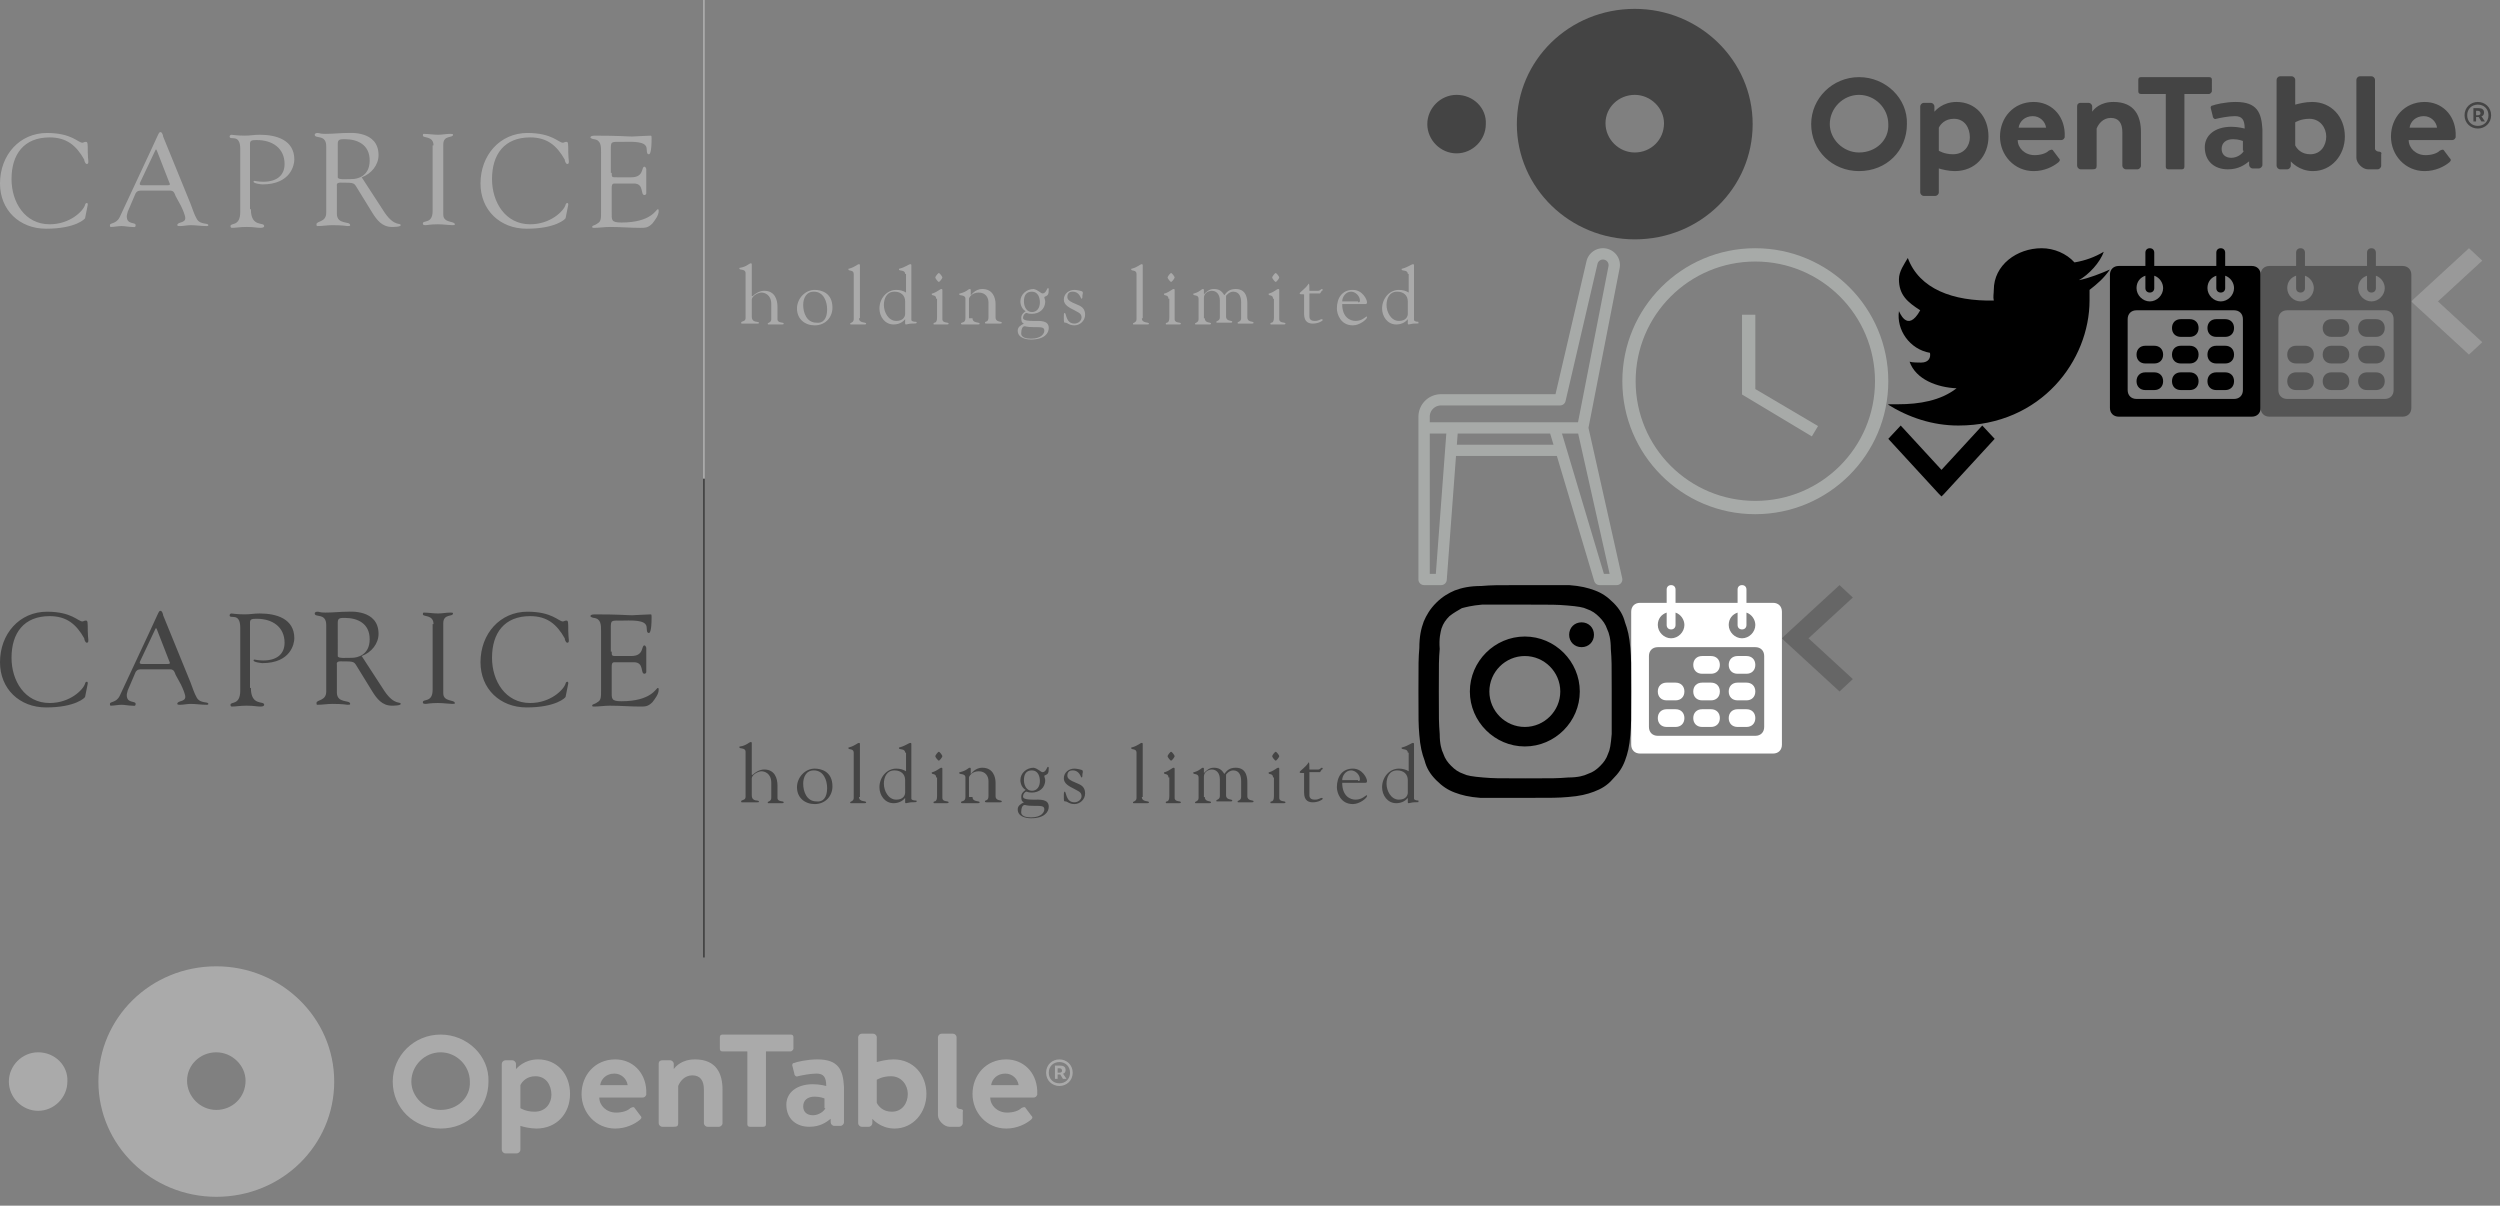 <?xml version="1.0" encoding="utf-8"?><svg width="282" height="136" viewBox="0 0 282 136" xmlns="http://www.w3.org/2000/svg" xmlns:xlink="http://www.w3.org/1999/xlink"><rect x="0" y="0" width="282" height="136" fill="#808080" stroke="none"/><svg version="1.1" id="back" x="272" y="28" width="8" height="12" xml:space="preserve" viewBox="0 0 8 12" xmlns="http://www.w3.org/2000/svg"><style>.ast0{fill:#999}</style><path class="ast0" d="M6.5 12L.3 6.3 0 6l.3-.3L6.5 0 8 1.4 3 6l5 4.6L6.5 12z"/></svg><svg version="1.1" id="back--light" x="201" y="66" width="8" height="12" xml:space="preserve" viewBox="0 0 8 12" xmlns="http://www.w3.org/2000/svg"><style>.bst0{fill:#666}</style><path class="bst0" d="M6.5 12L.3 6.3 0 6l.3-.3L6.5 0 8 1.4 3 6l5 4.6L6.5 12z"/></svg><svg width="17" height="19" viewBox="0 0 17 19" id="calendar-black" x="238" y="28" xmlns="http://www.w3.org/2000/svg"><path d="M16 2h-3V.5c0-.3-.2-.5-.5-.5s-.5.2-.5.5V2H5V.5c0-.3-.2-.5-.5-.5S4 .2 4 .5V2H1c-.6 0-1 .4-1 1v15c0 .6.4 1 1 1h15c.6 0 1-.4 1-1V3c0-.6-.4-1-1-1zm-4 1.1v1.4c0 .3.2.5.5.5s.5-.2.5-.5V3.1c.6.2 1 .8 1 1.4 0 .8-.7 1.5-1.5 1.5S11 5.3 11 4.5c0-.7.4-1.2 1-1.4zm-8 0v1.4c0 .3.2.5.5.5s.5-.2.5-.5V3.1c.6.2 1 .8 1 1.4C6 5.3 5.3 6 4.5 6S3 5.3 3 4.5c0-.7.4-1.2 1-1.4zM15 16c0 .6-.4 1-1 1H3c-.6 0-1-.4-1-1V8c0-.6.4-1 1-1h11c.6 0 1 .4 1 1v8zM9 8H8c-.6 0-1 .4-1 1s.4 1 1 1h1c.6 0 1-.4 1-1s-.4-1-1-1zm4 0h-1c-.6 0-1 .4-1 1s.4 1 1 1h1c.6 0 1-.4 1-1s-.4-1-1-1zm-8 3H4c-.6 0-1 .4-1 1s.4 1 1 1h1c.6 0 1-.4 1-1s-.4-1-1-1zm4 0H8c-.6 0-1 .4-1 1s.4 1 1 1h1c.6 0 1-.4 1-1s-.4-1-1-1zm4 0h-1c-.6 0-1 .4-1 1s.4 1 1 1h1c.6 0 1-.4 1-1s-.4-1-1-1zm-8 3H4c-.6 0-1 .4-1 1s.4 1 1 1h1c.6 0 1-.4 1-1s-.4-1-1-1zm4 0H8c-.6 0-1 .4-1 1s.4 1 1 1h1c.6 0 1-.4 1-1s-.4-1-1-1zm4 0h-1c-.6 0-1 .4-1 1s.4 1 1 1h1c.6 0 1-.4 1-1s-.4-1-1-1z"/></svg><svg version="1.1" id="calendar-grey" x="255" y="28" width="17" height="19" xml:space="preserve" viewBox="0 0 17 19" xmlns="http://www.w3.org/2000/svg"><style>.dst0{fill:#555}</style><path class="dst0" d="M16 2h-3V.5c0-.3-.2-.5-.5-.5s-.5.2-.5.5V2H5V.5c0-.3-.2-.5-.5-.5S4 .2 4 .5V2H1c-.6 0-1 .4-1 1v15c0 .6.4 1 1 1h15c.6 0 1-.4 1-1V3c0-.6-.4-1-1-1zm-4 1.1v1.4c0 .3.2.5.5.5s.5-.2.5-.5V3.1c.6.2 1 .8 1 1.4 0 .8-.7 1.5-1.5 1.5S11 5.3 11 4.5c0-.7.4-1.2 1-1.4zm-8 0v1.4c0 .3.2.5.5.5s.5-.2.5-.5V3.1c.6.2 1 .8 1 1.4C6 5.3 5.3 6 4.5 6S3 5.3 3 4.5c0-.7.4-1.2 1-1.4zM15 16c0 .6-.4 1-1 1H3c-.6 0-1-.4-1-1V8c0-.6.4-1 1-1h11c.6 0 1 .4 1 1v8zM9 8H8c-.6 0-1 .4-1 1s.4 1 1 1h1c.6 0 1-.4 1-1s-.4-1-1-1zm4 0h-1c-.6 0-1 .4-1 1s.4 1 1 1h1c.6 0 1-.4 1-1s-.4-1-1-1zm-8 3H4c-.6 0-1 .4-1 1s.4 1 1 1h1c.6 0 1-.4 1-1s-.4-1-1-1zm4 0H8c-.6 0-1 .4-1 1s.4 1 1 1h1c.6 0 1-.4 1-1s-.4-1-1-1zm4 0h-1c-.6 0-1 .4-1 1s.4 1 1 1h1c.6 0 1-.4 1-1s-.4-1-1-1zm-8 3H4c-.6 0-1 .4-1 1s.4 1 1 1h1c.6 0 1-.4 1-1s-.4-1-1-1zm4 0H8c-.6 0-1 .4-1 1s.4 1 1 1h1c.6 0 1-.4 1-1s-.4-1-1-1zm4 0h-1c-.6 0-1 .4-1 1s.4 1 1 1h1c.6 0 1-.4 1-1s-.4-1-1-1z"/></svg><svg version="1.1" id="calendar-white" x="184" y="66" width="17" height="19" xml:space="preserve" viewBox="0 0 17 19" xmlns="http://www.w3.org/2000/svg"><style>.est0{fill:#fff}</style><path class="est0" d="M16 2h-3V.5c0-.3-.2-.5-.5-.5s-.5.2-.5.5V2H5V.5c0-.3-.2-.5-.5-.5S4 .2 4 .5V2H1c-.6 0-1 .4-1 1v15c0 .6.4 1 1 1h15c.6 0 1-.4 1-1V3c0-.6-.4-1-1-1zm-4 1.1v1.4c0 .3.2.5.5.5s.5-.2.5-.5V3.1c.6.2 1 .8 1 1.4 0 .8-.7 1.5-1.5 1.5S11 5.3 11 4.5c0-.7.4-1.2 1-1.4zm-8 0v1.4c0 .3.2.5.5.5s.5-.2.5-.5V3.1c.6.2 1 .8 1 1.4C6 5.3 5.3 6 4.5 6S3 5.3 3 4.5c0-.7.4-1.2 1-1.4zM15 16c0 .6-.4 1-1 1H3c-.6 0-1-.4-1-1V8c0-.6.4-1 1-1h11c.6 0 1 .4 1 1v8zM9 8H8c-.6 0-1 .4-1 1s.4 1 1 1h1c.6 0 1-.4 1-1s-.4-1-1-1zm4 0h-1c-.6 0-1 .4-1 1s.4 1 1 1h1c.6 0 1-.4 1-1s-.4-1-1-1zm-8 3H4c-.6 0-1 .4-1 1s.4 1 1 1h1c.6 0 1-.4 1-1s-.4-1-1-1zm4 0H8c-.6 0-1 .4-1 1s.4 1 1 1h1c.6 0 1-.4 1-1s-.4-1-1-1zm4 0h-1c-.6 0-1 .4-1 1s.4 1 1 1h1c.6 0 1-.4 1-1s-.4-1-1-1zm-8 3H4c-.6 0-1 .4-1 1s.4 1 1 1h1c.6 0 1-.4 1-1s-.4-1-1-1zm4 0H8c-.6 0-1 .4-1 1s.4 1 1 1h1c.6 0 1-.4 1-1s-.4-1-1-1zm4 0h-1c-.6 0-1 .4-1 1s.4 1 1 1h1c.6 0 1-.4 1-1s-.4-1-1-1z"/></svg><svg version="1.1" id="caprice" width="160" height="54" xml:space="preserve" viewBox="0 0 160 54" xmlns="http://www.w3.org/2000/svg"><style>.fst0{fill:#aaa}</style><path class="fst0" d="M5.3 15c2.8 0 3.5 1.1 4 1.1.1 0 .2-.1.4-.1s.2.2.2 1.2c0 .8.2 1.3-.1 1.3-.2 0-.3-.4-.3-.5-.9-1.6-2-2.5-3.9-2.5-2.9 0-4.3 1.9-4.3 4.7 0 2.6 1.5 5.1 4.3 5.1 2.3 0 3.8-1.5 4-2.2 0-.1.1-.2.2-.2s.1.1.1.2l-.3 1.5c0 .1-1.1 1.2-4.4 1.2-3 0-5.2-2.1-5.2-5.1C0 17.5 2.2 15 5.3 15M15.8 20.6c-.1.2 0 .3.2.3h2.9c.3 0 .3-.1.2-.3L17.7 17c-.1-.2-.1-.2-.2 0l-1.7 3.6zm4 1.5c-.1-.3-.2-.6-.6-.6H16c-.3 0-.5 0-.7.3l-.9 2.1c0 .1-.1.3-.1.5 0 1 1 .6 1 1 0 .3-.2.2-.4.2-.4 0-.8-.1-1.2-.1-.4 0-.8.1-1.2.1-.1 0-.1-.1-.1-.2 0-.3.7-.1 1.1-.9L17 17c.9-1.9.9-2.1 1.1-2.1.2 0 .3.4.3.5l3.1 7.6c.2.5.4 1.2.7 1.7.4.7 1.3.4 1.3.7 0 .1-.1.1-.2.1-.6 0-1.2-.1-1.8-.1-.4 0-.8.1-1.2.1-.1 0-.3 0-.3-.1 0-.4.9-.2.9-.8 0-.3-.3-1-.5-1.4l-.6-1.1zM28.3 23.6c0 2.1 1.5 1.4 1.5 1.9 0 .1-.1.2-.4.2-.5 0-.7-.1-1.6-.1-.7 0-1.2.1-1.6.1-.1 0-.2 0-.2-.2 0-.4 1.1.1 1.1-1.6v-7.1c0-1.8-1.2-.9-1.2-1.4 0-.1.1-.2.2-.2s.6.1 1.5.1c.7 0 1-.1 1.7-.1 1.9 0 3.9.6 3.9 2.8 0 .6-.4 2.8-3.6 2.8-.1 0-1-.1-1-.3 0-.1.1-.1.1-.1.1 0 .4.1 1 .1 1.5 0 2.4-.7 2.4-2 0-1.8-1.4-2.7-3.1-2.7-.5 0-.8 0-.8.4v7.4zM38.1 20c0 .3.9.2 1.6.2.6 0 2-.3 2-2.1s-1.4-2.4-2.8-2.4c-.5 0-.8 0-.8.5V20zm5.3 4c1.1 1.6 1.8 1.1 1.8 1.4 0 .2-.8.2-1 .2-1.1 0-1.7-.8-2.2-1.6l-1.6-2.6c-.5-.8-.3-.8-2-.8-.5 0-.4.3-.4.4v3.1c0 1.3 1.5.8 1.5 1.3 0 .1-.1.1-.3.1-.1 0-.5-.1-1.7-.1-.6 0-1.1.1-1.7.1-.1 0-.1-.1-.1-.2 0-.4 1.1-.2 1.1-1.3v-7.5c0-1.4-1.3-.8-1.3-1.3 0-.1.1-.2.3-.2.3 0 .2.1.9.1.9 0 1.7-.1 2.5-.1.2 0 3.5-.3 3.5 2.5 0 1.1-.8 2.1-1.9 2.5l2.6 4zM48.9 16.4c0-1.1-1.2-.8-1.2-1.1 0-.1 0-.2.1-.2.5 0 1.1.1 1.6.1s.9-.1 1.4-.1c.2 0 .3 0 .3.1 0 .4-1.1 0-1.1 1.1v7.9c0 1 1.3.7 1.3 1.1 0 .1 0 .1-.3.1s-1-.1-1.6-.1c-.9 0-1.2.1-1.4.1-.3 0-.3-.1-.3-.2 0-.4 1.1.1 1.1-1.4v-7.4zM59.5 15c2.8 0 3.5 1.1 4 1.1.1 0 .2-.1.4-.1s.2.2.2 1.2c0 .8.2 1.3-.1 1.3-.2 0-.3-.4-.3-.5-.9-1.6-2-2.5-3.9-2.5-2.9 0-4.3 1.9-4.3 4.7 0 2.6 1.5 5.1 4.3 5.1 2.3 0 3.8-1.5 4-2.2 0-.1.1-.2.2-.2s.1.1.1.2l-.3 1.5c0 .1-1.1 1.2-4.4 1.2-3 0-5.2-2.1-5.2-5.1 0-3.2 2.2-5.7 5.3-5.7M69 19.5c0 .5 0 .5.6.5h1.6c1.5 0 1.1-1.2 1.5-1.2.1 0 .2.2.2.3v2.7c0 .1-.1.2-.2.2-.5 0 0-1.3-1.2-1.3h-2.2c-.3 0-.3.3-.3.5v2.7c0 .9-.1 1.2 1.1 1.2 3.4 0 3.9-1.5 4.1-1.5.1 0 .1.1.1.2 0 .5-.4 1-.7 1.4-.5.5-.8.5-1.4.5-1.1 0-2.2-.1-3.4-.1-.6 0-1.2.1-1.8.1-.1 0-.2 0-.2-.1 0-.2.2-.1.6-.4.4-.2.4-.6.4-1.3v-6.7c0-.7 0-1.4-.8-1.5-.1 0-.4-.1-.4-.2s.1-.2.5-.2c2.8 0 3.6.1 4.2.1.3 0 1.6-.1 2.1-.1.1 0 .1.1.1.3 0 1.6-.2 1.8-.3 1.8-.4 0-.1-.7-.4-1-.4-.5-1.9-.4-2.5-.4-1.4 0-1.4-.1-1.4.9v2.6zM84.9 33.4c.3-.3.8-.6 1.3-.6 1.2 0 1.5 1 1.5 1.8V36c0 .5.7.3.7.5 0 .1-.1.1-.2.1h-1.5c-.1 0-.1 0-.1-.1s.4-.1.4-.5v-1.7c0-1.1-.8-1.3-1.1-1.3-.4 0-1.1.4-1.1.8v1.9c0 .8.8.5.8.7 0 .1 0 .1-.2.1H83.7c-.1 0-.1 0-.1-.1 0-.2.5-.1.5-.5v-5.1c0-.5-.7-.3-.7-.5 0-.1 0-.1.1-.1.7-.1 1-.5 1.2-.5.1 0 .1.1.1.1v3.6zM93.3 34.9c0-.9-.4-2-1.5-2-.9 0-1.2.8-1.2 1.5 0 .9.4 2 1.5 2 .7.1 1.2-.4 1.2-1.5m-3.4-.1c0-1.1.9-2.1 2-2.1.7 0 2 .3 2 2 0 1.1-.8 2-2 2-1.1 0-2-.7-2-1.9M96.9 35.9c0 .6.8.4.8.6 0 .1-.1.1-.2.1H96c-.1 0-.1 0-.1-.1s.4-.1.4-.5v-5.1c0-.5-.6-.3-.6-.5 0-.1 0-.1.1-.1.7-.2.9-.5 1.1-.5.1 0 .1.1.1.1v6zM102.1 34c0-.7-.5-1.1-1.2-1.1-.9 0-1.2.8-1.2 1.5 0 .8.5 1.8 1.4 1.8.8 0 1-.5 1-.8V34zm0-3.1c0-.5-.7-.3-.7-.5 0-.1 0-.1.1-.1.7-.2 1-.5 1.2-.5.1 0 .1.1.1.1v6.2c0 .1.2.2.5.2.1 0 .1 0 .1.1s-.2.1-.6.1c-.2 0-.5.1-.6.1-.1 0-.1-.1-.1-.1V36c-.3.4-.8.6-1.3.6-1 0-1.6-.9-1.6-1.8 0-1.1.8-2.1 1.9-2.1.4 0 .8.1 1.1.3v-2.1zM106.3 31.3c0 .1-.3.5-.4.5-.1 0-.4-.4-.4-.5 0-.1.3-.5.4-.5.1 0 .4.4.4.5m-.7 2.4c0-.5-.5-.3-.5-.5 0-.1 0-.1.1-.1.6-.2.8-.5 1-.5.1 0 .1.1.1.1V36c0 .5.7.3.7.5 0 .1-.1.1-.2.1h-1.4c-.1 0-.1 0-.1-.1 0-.2.4.1.4-.7v-2.1zM109.7 35.9c0 .6.8.4.8.6 0 .1-.1.1-.2.1H108.6c-.1 0-.2 0-.2-.1 0-.2.5 0 .5-.6v-2.2c0-.5-.7-.3-.7-.5 0-.1 0-.1.1-.1.8-.2.9-.5 1.1-.5.1 0 .1.1.1.1v.6c0 .1.4-.7 1.3-.7 1.2 0 1.5 1 1.5 1.7v1.5c0 .6.7.4.7.6 0 .1-.1.1-.2.1h-1.5c-.1 0-.2 0-.2-.1 0-.2.4 0 .4-.6v-1.7c0-.5-.3-1.1-1.1-1.1s-1.1.6-1.1.7v2.2zM116.4 32.9c-.7 0-.9.5-.9 1.1 0 .6.3 1.2.9 1.2.6 0 .9-.5.9-1.1 0-.5-.2-1.2-.9-1.2m-.1 5.3c1.2 0 1.5-.6 1.5-.9 0-.4-.3-.4-1.2-.4-.8 0-.9-.1-1-.1-.3 0-.4.4-.4.7-.1.6.6.7 1.1.7m1.3-5.1c.4 0 .5-.6.6-.6.1 0 .1.1.1.1 0 .7-.1.7-.5.9 0 .2.1.3.1.5 0 .9-.7 1.4-1.5 1.4-.5 0-.5-.1-.6-.1-.2 0-.4.3-.4.5 0 .1-.1.4 1.1.4.8 0 1.8-.1 1.8.8 0 .6-.5 1.3-2 1.3-.6 0-1.5-.2-1.5-1 0-.4.3-.6.7-.8-.3-.1-.3-.4-.3-.7 0-.4.5-.7.5-.7-.4-.2-.6-.7-.6-1.1 0-.8.7-1.4 1.5-1.4.5.1.8.5 1 .5M120 33.8c0-.7.6-1.1 1.2-1.1.2 0 .8.1.9.2.1.1 0 .4 0 .4 0 .2 0 .4-.1.4s-.2-.8-1-.8c-.4 0-.6.2-.6.6 0 .3.2.5 1.2.9.5.2.8.5.8 1.1 0 .7-.6 1.2-1.2 1.2s-.8-.3-1-.3c-.2 0-.2 0-.2-.7 0-.2 0-.4.1-.4.2 0 .1 1.2 1.1 1.2.4 0 .8-.3.8-.7 0-.5-.5-.6-.8-.8-.6-.3-1.2-.6-1.2-1.2M128.8 35.9c0 .6.8.4.8.6 0 .1-.1.1-.2.1h-1.5c-.1 0-.1 0-.1-.1s.4-.1.4-.5v-5.1c0-.5-.6-.3-.6-.5 0-.1 0-.1.1-.1.7-.2.9-.5 1.1-.5.1 0 .1.1.1.1v6zM132.5 31.3c0 .1-.3.5-.4.5-.1 0-.4-.4-.4-.5 0-.1.3-.5.4-.5.1 0 .4.4.4.5m-.7 2.4c0-.5-.5-.3-.5-.5 0-.1 0-.1.1-.1.6-.2.8-.5 1-.5.1 0 .1.1.1.1V36c0 .5.7.3.7.5 0 .1-.1.1-.2.1h-1.4c-.1 0-.1 0-.1-.1 0-.2.4.1.4-.7v-2.1zM135.9 35.9c0 .6.7.4.7.6 0 .1-.1.1-.2.1h-1.5c-.1 0-.1 0-.1-.1s.4-.1.4-.5v-2.3c0-.5-.6-.3-.6-.5 0-.1 0-.1.1-.1.7-.2.8-.5 1-.5.1 0 .1.1.1.1v.5c.3-.3.6-.6 1.1-.6.6 0 .9.2 1.2.7.3-.4.6-.7 1.3-.7 1.3 0 1.3 1.3 1.3 1.7v1.5c0 .6.7.4.7.6 0 .1-.1.1-.2.1h-1.5c-.1 0-.1 0-.1-.1s.4-.1.4-.5v-1.8c0-.6-.2-1.2-.9-1.2-.4 0-.8.4-.8.5v2.3c0 .6.7.4.7.6 0 .1-.1.1-.2.1h-1.5c-.1 0-.1 0-.1-.1s.4-.1.4-.5v-1.9c0-.7-.4-1.1-.9-1.1-.3 0-.9.2-.9.8v2.3zM144.3 31.3c0 .1-.3.5-.4.5-.1 0-.4-.4-.4-.5 0-.1.3-.5.4-.5.1 0 .4.4.4.5m-.7 2.4c0-.5-.5-.3-.5-.5 0-.1 0-.1.1-.1.6-.2.8-.5 1-.5.1 0 .1.1.1.1V36c0 .5.7.3.7.5 0 .1-.1.1-.2.1h-1.4c-.1 0-.1 0-.1-.1 0-.2.4.1.4-.7v-2.1zM147.1 33.2c-.4 0-.5 0-.5-.1s.2-.2.7-.7c.2-.2.3-.4.3-.4.1 0 .1.2.1.8h1c.2 0 .3-.2.4-.2 0 0 .1 0 .1.1 0 0 0 .1-.1.1l-.2.3h-1.2v2.6c0 .4.3.5.6.5.5 0 .6-.2.8-.2 0 0 .1 0 .1.1s-.5.4-1.1.4c-.4 0-1-.1-1-1.1v-2.2zM153.2 34.1c.1 0 .2 0 .2-.2 0-.5-.5-1-1-1-.6 0-1 .6-1 1.1h1.8zm-1.8.2c0 1.5.9 1.9 1.5 1.9.8 0 1.1-.5 1.3-.5v.1c0 .2-.8.9-1.6.9-1.4 0-1.8-1.3-1.8-1.9 0-1.2.6-2.1 1.8-2.1 1.1 0 1.6 1.1 1.6 1.4 0 .2-.1.2-.3.2h-2.5zM158.8 34c0-.7-.5-1.1-1.2-1.1-.9 0-1.2.8-1.2 1.5 0 .8.5 1.8 1.4 1.8.8 0 1-.5 1-.8V34zm0-3.1c0-.5-.7-.3-.7-.5 0-.1 0-.1.1-.1.7-.2 1-.5 1.2-.5.1 0 .1.1.1.1v6.2c0 .1.2.2.5.2.1 0 .1 0 .1.1s-.2.1-.6.1c-.2 0-.5.1-.6.1-.1 0-.1-.1-.1-.1V36c-.3.4-.8.6-1.3.6-1 0-1.6-.9-1.6-1.8 0-1.1.8-2.1 1.9-2.1.4 0 .8.1 1.1.3v-2.1z"/><g><path class="fst0" d="M79.3 0h.2v54h-.2z"/></g></svg><svg version="1.1" id="caprice--dark" y="54" width="160" height="54" xml:space="preserve" viewBox="0 0 160 54" xmlns="http://www.w3.org/2000/svg"><style>.gst0{fill:#444}</style><path class="gst0" d="M5.3 15c2.8 0 3.5 1.1 4 1.1.1 0 .2-.1.4-.1s.2.2.2 1.2c0 .8.2 1.3-.1 1.3-.2 0-.3-.4-.3-.5-.9-1.6-2-2.5-3.9-2.5-2.9 0-4.3 1.9-4.3 4.7 0 2.6 1.5 5.1 4.3 5.1 2.3 0 3.8-1.5 4-2.2 0-.1.1-.2.2-.2s.1.1.1.2l-.3 1.5c0 .1-1.1 1.2-4.4 1.2-3 0-5.2-2.1-5.2-5.1C0 17.5 2.2 15 5.3 15M15.8 20.6c-.1.2 0 .3.2.3h2.9c.3 0 .3-.1.2-.3L17.7 17c-.1-.2-.1-.2-.2 0l-1.7 3.6zm4 1.5c-.1-.3-.2-.6-.6-.6H16c-.3 0-.5 0-.7.3l-.9 2.1c0 .1-.1.3-.1.5 0 1 1 .6 1 1 0 .3-.2.2-.4.2-.4 0-.8-.1-1.2-.1-.4 0-.8.1-1.2.1-.1 0-.1-.1-.1-.2 0-.3.7-.1 1.1-.9L17 17c.9-1.9.9-2.1 1.1-2.1.2 0 .3.4.3.5l3.1 7.6c.2.5.4 1.2.7 1.7.4.7 1.3.4 1.3.7 0 .1-.1.1-.2.1-.6 0-1.2-.1-1.8-.1-.4 0-.8.1-1.2.1-.1 0-.3 0-.3-.1 0-.4.9-.2.9-.8 0-.3-.3-1-.5-1.4l-.6-1.1zM28.3 23.6c0 2.1 1.5 1.4 1.5 1.9 0 .1-.1.2-.4.2-.5 0-.7-.1-1.6-.1-.7 0-1.2.1-1.6.1-.1 0-.2 0-.2-.2 0-.4 1.1.1 1.1-1.6v-7.1c0-1.8-1.2-.9-1.2-1.4 0-.1.1-.2.2-.2s.6.1 1.5.1c.7 0 1-.1 1.7-.1 1.9 0 3.9.6 3.9 2.8 0 .6-.4 2.8-3.6 2.8-.1 0-1-.1-1-.3 0-.1.1-.1.1-.1.1 0 .4.1 1 .1 1.5 0 2.4-.7 2.4-2 0-1.8-1.4-2.7-3.1-2.7-.5 0-.8 0-.8.4v7.4zM38.1 20c0 .3.9.2 1.6.2.6 0 2-.3 2-2.1s-1.4-2.4-2.8-2.4c-.5 0-.8 0-.8.5V20zm5.3 4c1.1 1.6 1.8 1.1 1.8 1.4 0 .2-.8.2-1 .2-1.1 0-1.7-.8-2.2-1.6l-1.6-2.6c-.5-.8-.3-.8-2-.8-.5 0-.4.3-.4.4v3.1c0 1.3 1.5.8 1.5 1.3 0 .1-.1.1-.3.1-.1 0-.5-.1-1.7-.1-.6 0-1.1.1-1.7.1-.1 0-.1-.1-.1-.2 0-.4 1.1-.2 1.1-1.3v-7.5c0-1.4-1.3-.8-1.3-1.3 0-.1.1-.2.3-.2.3 0 .2.1.9.1.9 0 1.7-.1 2.5-.1.2 0 3.5-.3 3.5 2.5 0 1.1-.8 2.1-1.9 2.5l2.6 4zM48.9 16.4c0-1.1-1.2-.8-1.2-1.1 0-.1 0-.2.1-.2.5 0 1.1.1 1.6.1s.9-.1 1.4-.1c.2 0 .3 0 .3.1 0 .4-1.1 0-1.1 1.1v7.9c0 1 1.3.7 1.3 1.1 0 .1 0 .1-.3.1s-1-.1-1.6-.1c-.9 0-1.2.1-1.4.1-.3 0-.3-.1-.3-.2 0-.4 1.1.1 1.1-1.4v-7.4zM59.5 15c2.8 0 3.5 1.1 4 1.1.1 0 .2-.1.4-.1s.2.2.2 1.2c0 .8.2 1.3-.1 1.3-.2 0-.3-.4-.3-.5-.9-1.6-2-2.5-3.9-2.5-2.9 0-4.3 1.9-4.3 4.7 0 2.6 1.5 5.1 4.3 5.1 2.3 0 3.8-1.5 4-2.2 0-.1.1-.2.2-.2s.1.1.1.2l-.3 1.5c0 .1-1.1 1.2-4.4 1.2-3 0-5.2-2.1-5.2-5.1 0-3.2 2.2-5.7 5.3-5.7M69 19.5c0 .5 0 .5.6.5h1.6c1.5 0 1.1-1.2 1.5-1.2.1 0 .2.2.2.3v2.7c0 .1-.1.2-.2.2-.5 0 0-1.3-1.2-1.3h-2.2c-.3 0-.3.3-.3.5v2.7c0 .9-.1 1.2 1.1 1.2 3.4 0 3.9-1.5 4.1-1.5.1 0 .1.1.1.2 0 .5-.4 1-.7 1.4-.5.5-.8.5-1.4.5-1.1 0-2.2-.1-3.4-.1-.6 0-1.2.1-1.8.1-.1 0-.2 0-.2-.1 0-.2.2-.1.6-.4.4-.2.4-.6.4-1.3v-6.7c0-.7 0-1.4-.8-1.5-.1 0-.4-.1-.4-.2s.1-.2.5-.2c2.8 0 3.6.1 4.2.1.3 0 1.6-.1 2.1-.1.1 0 .1.1.1.3 0 1.6-.2 1.8-.3 1.8-.4 0-.1-.7-.4-1-.4-.5-1.9-.4-2.5-.4-1.4 0-1.4-.1-1.4.9v2.6zM84.9 33.4c.3-.3.8-.6 1.3-.6 1.2 0 1.5 1 1.5 1.8V36c0 .5.7.3.7.5 0 .1-.1.1-.2.1h-1.5c-.1 0-.1 0-.1-.1s.4-.1.4-.5v-1.7c0-1.1-.8-1.3-1.1-1.3-.4 0-1.1.4-1.1.8v1.9c0 .8.8.5.8.7 0 .1 0 .1-.2.1H83.7c-.1 0-.1 0-.1-.1 0-.2.5-.1.5-.5v-5.1c0-.5-.7-.3-.7-.5 0-.1 0-.1.1-.1.7-.1 1-.5 1.2-.5.1 0 .1.1.1.1v3.6zM93.3 34.9c0-.9-.4-2-1.5-2-.9 0-1.2.8-1.2 1.5 0 .9.4 2 1.5 2 .7.1 1.2-.4 1.2-1.5m-3.4-.1c0-1.1.9-2.1 2-2.1.7 0 2 .3 2 2 0 1.1-.8 2-2 2-1.1 0-2-.7-2-1.9M96.9 35.9c0 .6.8.4.8.6 0 .1-.1.1-.2.1H96c-.1 0-.1 0-.1-.1s.4-.1.4-.5v-5.1c0-.5-.6-.3-.6-.5 0-.1 0-.1.1-.1.7-.2.9-.5 1.1-.5.1 0 .1.1.1.1v6zM102.1 34c0-.7-.5-1.1-1.2-1.1-.9 0-1.2.8-1.2 1.5 0 .8.5 1.8 1.4 1.8.8 0 1-.5 1-.8V34zm0-3.1c0-.5-.7-.3-.7-.5 0-.1 0-.1.1-.1.7-.2 1-.5 1.2-.5.1 0 .1.1.1.1v6.2c0 .1.2.2.5.2.1 0 .1 0 .1.1s-.2.1-.6.1c-.2 0-.5.1-.6.1-.1 0-.1-.1-.1-.1V36c-.3.4-.8.6-1.3.6-1 0-1.6-.9-1.6-1.8 0-1.1.8-2.1 1.9-2.1.4 0 .8.1 1.1.3v-2.1zM106.3 31.3c0 .1-.3.5-.4.5-.1 0-.4-.4-.4-.5 0-.1.3-.5.4-.5.1 0 .4.4.4.5m-.7 2.4c0-.5-.5-.3-.5-.5 0-.1 0-.1.1-.1.6-.2.8-.5 1-.5.1 0 .1.1.1.1V36c0 .5.7.3.7.5 0 .1-.1.1-.2.1h-1.4c-.1 0-.1 0-.1-.1 0-.2.4.1.4-.7v-2.1zM109.7 35.9c0 .6.8.4.8.6 0 .1-.1.1-.2.1H108.6c-.1 0-.2 0-.2-.1 0-.2.5 0 .5-.6v-2.2c0-.5-.7-.3-.7-.5 0-.1 0-.1.1-.1.8-.2.9-.5 1.1-.5.1 0 .1.1.1.1v.6c0 .1.4-.7 1.3-.7 1.2 0 1.5 1 1.5 1.7v1.5c0 .6.7.4.7.6 0 .1-.1.1-.2.1h-1.5c-.1 0-.2 0-.2-.1 0-.2.4 0 .4-.6v-1.7c0-.5-.3-1.1-1.1-1.1s-1.1.6-1.1.7v2.2zM116.4 32.9c-.7 0-.9.5-.9 1.1 0 .6.3 1.2.9 1.2.6 0 .9-.5.9-1.1 0-.5-.2-1.2-.9-1.2m-.1 5.3c1.2 0 1.5-.6 1.5-.9 0-.4-.3-.4-1.2-.4-.8 0-.9-.1-1-.1-.3 0-.4.4-.4.7-.1.6.6.7 1.1.7m1.3-5.1c.4 0 .5-.6.6-.6.1 0 .1.1.1.1 0 .7-.1.7-.5.9 0 .2.1.3.1.5 0 .9-.7 1.4-1.5 1.4-.5 0-.5-.1-.6-.1-.2 0-.4.3-.4.5 0 .1-.1.4 1.1.4.8 0 1.8-.1 1.8.8 0 .6-.5 1.3-2 1.3-.6 0-1.5-.2-1.5-1 0-.4.3-.6.7-.8-.3-.1-.3-.4-.3-.7 0-.4.5-.7.5-.7-.4-.2-.6-.7-.6-1.1 0-.8.7-1.4 1.5-1.4.5.1.8.5 1 .5M120 33.8c0-.7.6-1.1 1.2-1.1.2 0 .8.1.9.2.1.1 0 .4 0 .4 0 .2 0 .4-.1.4s-.2-.8-1-.8c-.4 0-.6.2-.6.6 0 .3.2.5 1.2.9.5.2.8.5.8 1.1 0 .7-.6 1.2-1.2 1.2s-.8-.3-1-.3c-.2 0-.2 0-.2-.7 0-.2 0-.4.1-.4.2 0 .1 1.2 1.1 1.2.4 0 .8-.3.8-.7 0-.5-.5-.6-.8-.8-.6-.3-1.2-.6-1.2-1.2M128.8 35.9c0 .6.8.4.8.6 0 .1-.1.1-.2.1h-1.5c-.1 0-.1 0-.1-.1s.4-.1.4-.5v-5.1c0-.5-.6-.3-.6-.5 0-.1 0-.1.1-.1.7-.2.9-.5 1.1-.5.1 0 .1.1.1.1v6zM132.5 31.3c0 .1-.3.5-.4.5-.1 0-.4-.4-.4-.5 0-.1.3-.5.4-.5.1 0 .4.4.4.5m-.7 2.4c0-.5-.5-.3-.5-.5 0-.1 0-.1.1-.1.6-.2.8-.5 1-.5.1 0 .1.1.1.1V36c0 .5.7.3.7.5 0 .1-.1.1-.2.1h-1.4c-.1 0-.1 0-.1-.1 0-.2.4.1.4-.7v-2.1zM135.9 35.9c0 .6.7.4.7.6 0 .1-.1.1-.2.1h-1.5c-.1 0-.1 0-.1-.1s.4-.1.4-.5v-2.3c0-.5-.6-.3-.6-.5 0-.1 0-.1.1-.1.7-.2.8-.5 1-.5.1 0 .1.1.1.1v.5c.3-.3.6-.6 1.1-.6.6 0 .9.2 1.2.7.3-.4.6-.7 1.3-.7 1.3 0 1.3 1.3 1.3 1.7v1.5c0 .6.7.4.7.6 0 .1-.1.1-.2.1h-1.5c-.1 0-.1 0-.1-.1s.4-.1.4-.5v-1.8c0-.6-.2-1.2-.9-1.2-.4 0-.8.4-.8.5v2.3c0 .6.7.4.7.6 0 .1-.1.1-.2.1h-1.5c-.1 0-.1 0-.1-.1s.4-.1.4-.5v-1.9c0-.7-.4-1.1-.9-1.1-.3 0-.9.2-.9.8v2.3zM144.3 31.3c0 .1-.3.5-.4.5-.1 0-.4-.4-.4-.5 0-.1.3-.5.4-.5.1 0 .4.4.4.5m-.7 2.4c0-.5-.5-.3-.5-.5 0-.1 0-.1.1-.1.6-.2.8-.5 1-.5.1 0 .1.1.1.1V36c0 .5.7.3.7.5 0 .1-.1.1-.2.1h-1.4c-.1 0-.1 0-.1-.1 0-.2.4.1.4-.7v-2.1zM147.1 33.2c-.4 0-.5 0-.5-.1s.2-.2.7-.7c.2-.2.3-.4.3-.4.1 0 .1.2.1.8h1c.2 0 .3-.2.4-.2 0 0 .1 0 .1.1 0 0 0 .1-.1.1l-.2.3h-1.2v2.6c0 .4.3.5.6.5.5 0 .6-.2.8-.2 0 0 .1 0 .1.1s-.5.4-1.1.4c-.4 0-1-.1-1-1.1v-2.2zM153.2 34.1c.1 0 .2 0 .2-.2 0-.5-.5-1-1-1-.6 0-1 .6-1 1.1h1.8zm-1.8.2c0 1.5.9 1.9 1.5 1.9.8 0 1.1-.5 1.3-.5v.1c0 .2-.8.9-1.6.9-1.4 0-1.8-1.3-1.8-1.9 0-1.2.6-2.1 1.8-2.1 1.1 0 1.6 1.1 1.6 1.4 0 .2-.1.2-.3.2h-2.5zM158.8 34c0-.7-.5-1.1-1.2-1.1-.9 0-1.2.8-1.2 1.5 0 .8.5 1.8 1.4 1.8.8 0 1-.5 1-.8V34zm0-3.1c0-.5-.7-.3-.7-.5 0-.1 0-.1.1-.1.7-.2 1-.5 1.2-.5.1 0 .1.1.1.1v6.2c0 .1.2.2.5.2.1 0 .1 0 .1.1s-.2.1-.6.1c-.2 0-.5.1-.6.1-.1 0-.1-.1-.1-.1V36c-.3.4-.8.6-1.3.6-1 0-1.6-.9-1.6-1.8 0-1.1.8-2.1 1.9-2.1.4 0 .8.1 1.1.3v-2.1z"/><g><path class="gst0" d="M79.3 0h.2v54h-.2z"/></g></svg><svg width="30" height="30" viewBox="0 0 30 30" id="clock" x="183" y="28" xmlns="http://www.w3.org/2000/svg"><defs><path d="M14.985 0C6.705 0 0 6.72 0 15c0 8.28 6.705 15 14.985 15C23.28 30 30 23.28 30 15c0-8.28-6.72-15-15.015-15zM15 28.5C7.541 28.5 1.5 22.459 1.5 15S7.541 1.5 15 1.5 28.5 7.541 28.5 15 22.459 28.5 15 28.5z" id="ha"/><path id="hb" d="M18 10.5h-1.5v9l7.875 4.725.7-1.165L18 18.885z"/></defs><g transform="translate(-3 -3)" fill="#A7AAA8" fill-rule="nonzero"><use xlink:href="#ha" transform="translate(3 3)"/><use xlink:href="#hb"/></g></svg><svg width="23" height="38" viewBox="0 0 23 38" id="dining-chair" x="160" y="28" xmlns="http://www.w3.org/2000/svg"><path d="M22.293.69a1.922 1.922 0 00-1.914-.64 1.904 1.904 0 00-1.424 1.419l-3.494 14.998H2.555A2.544 2.544 0 000 19v18.367c0 .35.286.633.639.633h1.916a.636.636 0 00.64-.587l1.042-13.98h11.376l4.216 14.113c.081.27.331.455.615.454h1.917a.641.641 0 00.498-.237.63.63 0 00.126-.534L19.18 20.256l3.513-18a1.877 1.877 0 00-.4-1.567zM1.963 36.732h-.685V20.9h1.867L1.962 36.733zm2.37-14.566l.094-1.267h10.429l.379 1.267H4.332zM20.92 36.733l-4.216-14.11-.516-1.723h1.827l3.55 15.833h-.645zm.52-34.718L18 19.634H1.277V19c0-.7.572-1.266 1.277-1.266h13.417a.638.638 0 00.623-.491L20.2 1.755a.634.634 0 011.24.26z" fill="#A7AAA8"/></svg><svg width="12" height="8" viewBox="0 0 12 8" id="dropdown" x="213" y="48" xmlns="http://www.w3.org/2000/svg"><path d="M12 1.5L6.3 7.7 6 8l-.3-.3L0 1.5 1.4 0 6 5l4.6-5L12 1.5z"/></svg><svg width="24" height="24" viewBox="0 0 24 24" id="instagram" x="160" y="66" xmlns="http://www.w3.org/2000/svg"><path d="M23.9 7.1c-.1-1.3-.3-2.1-.6-2.9-.2-.8-.6-1.5-1.3-2.2-.7-.7-1.3-1.1-2.1-1.4C19.1.3 18.3.1 17 0h-5C8.7 0 8.3 0 7.1.1c-1.3 0-2.2.2-3 .5C3.4.9 2.7 1.3 2 2 1.3 2.7.9 3.4.6 4.1c-.3.8-.5 1.7-.5 3C0 8.3 0 8.7 0 12c0 3.3 0 3.7.1 4.9.1 1.3.3 2.1.6 2.9.2.8.6 1.5 1.3 2.2.7.7 1.3 1.1 2.1 1.4.8.3 1.6.5 2.9.6h5c3.3 0 3.7 0 4.9-.1 1.3-.1 2.1-.3 2.9-.6.8-.3 1.5-.7 2.1-1.4.7-.7 1.1-1.3 1.4-2.1.3-.8.5-1.6.6-2.9.1-1.2.1-1.6.1-4.9 0-3.3 0-3.7-.1-4.9zm-2.1 9.7c-.1 1.2-.2 1.8-.4 2.2-.2.6-.5 1-.9 1.4-.4.4-.8.7-1.4.9-.4.2-1.1.4-2.2.4-1.3.1-1.6.1-4.8.1-3.2 0-3.6 0-4.8-.1-1.2-.1-1.8-.2-2.2-.4-.6-.2-1-.5-1.4-.9-.4-.4-.7-.8-.9-1.4-.2-.4-.4-1.1-.4-2.2-.1-1.3-.1-1.6-.1-4.8 0-3.2 0-3.6.1-4.8-.1-1.2.1-1.9.2-2.3.2-.6.5-1 .9-1.4.5-.4.9-.6 1.4-.9.4-.1 1.1-.3 2.3-.4H12c3.2 0 3.6 0 4.8.1 1.2.1 1.8.2 2.2.4.6.2 1 .5 1.4.9.4.4.7.8.9 1.4.2.4.4 1.1.4 2.2.1 1.3.1 1.6.1 4.8v4.8zM12 5.8c-3.4 0-6.2 2.8-6.2 6.2 0 3.4 2.8 6.2 6.2 6.2s6.2-2.8 6.2-6.2c0-3.4-2.8-6.2-6.2-6.2zM12 16c-2.2 0-4-1.8-4-4s1.8-4 4-4 4 1.8 4 4-1.8 4-4 4zm6.4-11.8c-.8 0-1.4.6-1.4 1.4 0 .8.6 1.4 1.4 1.4.8 0 1.4-.6 1.4-1.4 0-.8-.6-1.4-1.4-1.4z"/></svg><svg version="1.1" id="ot" y="108" width="122" height="28" xml:space="preserve" viewBox="0 0 122 28" xmlns="http://www.w3.org/2000/svg"><style>.lst0{fill:#aaa}</style><path class="lst0" d="M4.3 10.7C2.5 10.7 1 12.2 1 14c0 1.8 1.5 3.3 3.3 3.3 1.8 0 3.3-1.5 3.3-3.3.1-1.8-1.4-3.3-3.3-3.3zM24.4 1C17 1 11.1 6.8 11.1 14s6 13 13.3 13c7.4 0 13.3-5.8 13.3-13s-6-13-13.3-13zm0 16.2c-1.8 0-3.3-1.5-3.3-3.3 0-1.8 1.5-3.2 3.3-3.2 1.8 0 3.3 1.5 3.3 3.2 0 1.9-1.5 3.3-3.3 3.3zm36.3-5.7c-1.6 0-2.4 1-2.5 1.1V12c0-.2-.2-.4-.4-.4H57c-.2 0-.4.2-.4.4v9.7c0 .2.2.4.4.4h1.3c.2 0 .4-.2.4-.4V19c.3.1 1.1.3 1.8.3 2.3 0 3.8-1.7 3.8-3.9 0-2.3-1.5-3.9-3.6-3.9zm-.4 5.9c-1 0-1.6-.4-1.6-.4v-2.6c.2-.4.7-1 1.7-1 1.2 0 1.8 1 1.8 2.1 0 .9-.6 1.9-1.9 1.9zM49.7 8.7c-3 0-5.4 2.4-5.4 5.3 0 3 2.4 5.3 5.4 5.3 3.1 0 5.4-2.3 5.4-5.3.1-2.9-2.4-5.3-5.4-5.3zm0 8.5c-1.8 0-3.3-1.5-3.3-3.2 0-1.8 1.5-3.3 3.3-3.3 1.8 0 3.3 1.5 3.3 3.3.1 1.8-1.4 3.2-3.3 3.2zm58.6-.1c-.2 0-.4-.2-.4-.3V9c0-.2-.2-.4-.4-.4h-1.3c-.2 0-.4.2-.4.4V17.8c0 .6.7 1.3 1.3 1.3h1.1c.2 0 .4-.2.4-.4v-1.3c.1-.2-.1-.3-.3-.3zm-38.9-5.6c-2.3 0-3.8 1.8-3.8 3.9 0 2.1 1.6 3.9 3.8 3.9 1.2 0 2.2-.5 2.8-1 .2-.2.2-.3 0-.5l-.6-.8c-.1-.2-.3-.1-.5 0-.3.3-.9.5-1.6.5-1.1 0-1.9-.8-1.9-1.7h4.9c.2 0 .3-.1.4-.3V15c-.1-2.1-1.6-3.5-3.5-3.5zm-1.7 2.9c.1-.7.7-1.3 1.6-1.3.8 0 1.4.6 1.5 1.3h-3.1zm33.1-2.9c-.8 0-1.5.2-1.9.3V9c0-.2-.2-.4-.4-.4h-1.3c-.2 0-.4.2-.4.4v9.7c0 .2.2.4.4.4h.8c.2 0 .4-.2.4-.4v-.5s.9 1.1 2.5 1.1c2.1 0 3.6-1.8 3.6-3.9 0-2.2-1.5-3.9-3.7-3.9zm-.2 5.9c-1 0-1.5-.6-1.7-1v-2.6s.6-.4 1.6-.4c1.2 0 1.9 1 1.9 2s-.6 2-1.8 2zm19.6-4.7c0-.4-.3-.5-.6-.5h-.6v1.5h.3v-.5h.3l.3.5h.4l-.4-.6c.2 0 .3-.2.3-.4zm-.7.3h-.2v-.5h.2c.2 0 .3.1.3.3 0 .1-.1.2-.3.2zm0-1.5c-.8 0-1.5.6-1.5 1.5s.7 1.5 1.5 1.5 1.5-.6 1.5-1.5-.7-1.5-1.5-1.5zm0 2.7c-.7 0-1.2-.5-1.2-1.2s.5-1.2 1.2-1.2 1.2.5 1.2 1.2-.5 1.2-1.2 1.2zm-6-2.7c-2.3 0-3.8 1.8-3.8 3.9 0 2.1 1.6 3.9 3.8 3.9 1.2 0 2.2-.5 2.8-1 .2-.2.2-.3 0-.5l-.6-.8c-.1-.2-.3-.1-.5 0-.3.3-.9.5-1.6.5-1.1 0-1.9-.8-1.9-1.7h4.9c.2 0 .3-.1.4-.3V15c-.1-2.1-1.6-3.5-3.5-3.5zm-1.7 2.9c.1-.7.7-1.3 1.6-1.3.8 0 1.4.6 1.5 1.3h-3.1zm-33.4-2.9c-1.5 0-2.2.8-2.4 1.1V12c0-.2-.2-.4-.4-.4h-.9c-.2 0-.4.1-.4.4v6.7c0 .2.2.4.4.4H76c.4 0 .5-.1.5-.4v-4.2c.2-.5.7-1.2 1.6-1.2.9 0 1.3.6 1.3 1.6v3.8c0 .2.2.4.4.4h1.3c.2 0 .4-.2.4-.4v-3.8c0-1.8-.7-3.4-3.1-3.4zm13.8 0c-1.2 0-2.4.3-2.6.4-.2 0-.3.2-.2.4l.2.8c0 .2.2.4.4.3.4-.1 1.4-.3 2.1-.3.8 0 1.1.4 1.1 1.4 0 0-.7-.2-1.5-.2-1.9 0-3 1-3 2.3 0 1.6 1.1 2.5 2.6 2.5 1.2 0 1.9-.5 2.4-.9v.4c0 .2.2.4.4.4h.7c.2 0 .4-.2.4-.4v-4c-.1-1.9-.6-3.1-3-3.1zm.9 5.5c-.1.3-.7.8-1.4.8s-1.1-.4-1.1-1c0-.7.5-1.1 1.3-1.1.6 0 1.1.2 1.1.2V17zm-3.6-6.7V9c0-.2-.1-.3-.3-.3h-7.7c-.2 0-.3.1-.3.3v1.3c0 .2.1.3.3.3h2.8v8.2c0 .2.1.3.3.3h1.5c.2 0 .3-.1.3-.3v-8.2h2.8c.1 0 .3-.2.3-.3z"/></svg><svg version="1.1" id="ot--dark" x="160" width="122" height="28" xml:space="preserve" viewBox="0 0 122 28" xmlns="http://www.w3.org/2000/svg"><style>.mst0{fill:#444}</style><path class="mst0" d="M24.4 1C17 1 11.1 6.8 11.1 14s6 13 13.3 13c7.4 0 13.3-5.8 13.3-13s-6-13-13.3-13zm0 16.2c-1.8 0-3.3-1.5-3.3-3.3 0-1.8 1.5-3.2 3.3-3.2 1.8 0 3.3 1.5 3.3 3.2 0 1.9-1.5 3.3-3.3 3.3zM4.3 10.7C2.5 10.7 1 12.2 1 14c0 1.8 1.5 3.3 3.3 3.3 1.8 0 3.3-1.5 3.3-3.3.1-1.8-1.4-3.3-3.3-3.3zm56.4.8c-1.6 0-2.4 1-2.5 1.1V12c0-.2-.2-.4-.4-.4H57c-.2 0-.4.2-.4.4v9.7c0 .2.2.4.4.4h1.3c.2 0 .4-.2.4-.4V19c.3.1 1.1.3 1.8.3 2.3 0 3.8-1.7 3.8-3.9 0-2.3-1.5-3.9-3.6-3.9zm-.4 5.9c-1 0-1.6-.4-1.6-.4v-2.6c.2-.4.7-1 1.7-1 1.2 0 1.8 1 1.8 2.1 0 .9-.6 1.9-1.9 1.9zM49.7 8.7c-3 0-5.4 2.4-5.4 5.3 0 3 2.4 5.3 5.4 5.3 3.1 0 5.4-2.3 5.4-5.3.1-2.9-2.4-5.3-5.4-5.3zm0 8.5c-1.8 0-3.3-1.5-3.3-3.2 0-1.8 1.5-3.3 3.3-3.3 1.8 0 3.3 1.5 3.3 3.3.1 1.8-1.4 3.2-3.3 3.2zm70.5-4.5c0-.4-.3-.5-.6-.5h-.6v1.5h.3v-.5h.3l.3.5h.4l-.4-.6c.2 0 .3-.2.3-.4zm-.7.3h-.2v-.5h.2c.2 0 .3.1.3.3 0 .1-.1.2-.3.2zm-6-1.5c-2.3 0-3.8 1.8-3.8 3.9 0 2.1 1.6 3.9 3.8 3.9 1.2 0 2.2-.5 2.8-1 .2-.2.2-.3 0-.5l-.6-.8c-.1-.2-.3-.1-.5 0-.3.3-.9.5-1.6.5-1.1 0-1.9-.8-1.9-1.7h4.9c.2 0 .3-.1.4-.3V15c-.1-2.1-1.6-3.5-3.5-3.5zm-1.7 2.9c.1-.7.7-1.3 1.6-1.3.8 0 1.4.6 1.5 1.3h-3.1zm-11-2.9c-.8 0-1.5.2-1.9.3V9c0-.2-.2-.4-.4-.4h-1.3c-.2 0-.4.2-.4.4v9.7c0 .2.2.4.4.4h.8c.2 0 .4-.2.4-.4v-.5s.9 1.1 2.5 1.1c2.1 0 3.6-1.8 3.6-3.9 0-2.2-1.5-3.9-3.7-3.9zm-.2 5.9c-1 0-1.5-.6-1.7-1v-2.6s.6-.4 1.6-.4c1.2 0 1.9 1 1.9 2s-.6 2-1.8 2zm7.7-.3c-.2 0-.4-.2-.4-.3V9c0-.2-.2-.4-.4-.4h-1.3c-.2 0-.4.2-.4.4V17.8c0 .6.7 1.3 1.3 1.3h1.1c.2 0 .4-.2.4-.4v-1.3c.1-.2-.1-.3-.3-.3zm11.2-5.6c-.8 0-1.5.6-1.5 1.5s.7 1.5 1.5 1.5 1.5-.6 1.5-1.5-.7-1.5-1.5-1.5zm0 2.7c-.7 0-1.2-.5-1.2-1.2s.5-1.2 1.2-1.2 1.2.5 1.2 1.2-.5 1.2-1.2 1.2zm-30-3.9V9c0-.2-.1-.3-.3-.3h-7.7c-.2 0-.3.1-.3.3v1.3c0 .2.1.3.3.3h2.8v8.2c0 .2.1.3.3.3h1.5c.2 0 .3-.1.3-.3v-8.2h2.8c.1 0 .3-.2.3-.3zm2.7 1.2c-1.2 0-2.4.3-2.6.4-.2 0-.3.2-.2.4l.2.8c0 .2.2.4.4.3.4-.1 1.4-.3 2.1-.3.8 0 1.1.4 1.1 1.4 0 0-.7-.2-1.5-.2-1.9 0-3 1-3 2.3 0 1.6 1.1 2.5 2.6 2.5 1.2 0 1.9-.5 2.4-.9v.4c0 .2.2.4.4.4h.7c.2 0 .4-.2.4-.4v-4c-.1-1.9-.6-3.1-3-3.1zm.9 5.5c-.1.3-.7.8-1.4.8s-1.1-.4-1.1-1c0-.7.5-1.1 1.3-1.1.6 0 1.1.2 1.1.2V17zm-14.7-5.5c-1.5 0-2.2.8-2.4 1.1V12c0-.2-.2-.4-.4-.4h-.9c-.2 0-.4.1-.4.4v6.7c0 .2.2.4.4.4H76c.4 0 .5-.1.5-.4v-4.2c.2-.5.7-1.2 1.6-1.2.9 0 1.3.6 1.3 1.6v3.8c0 .2.2.4.4.4h1.3c.2 0 .4-.2.4-.4v-3.8c0-1.8-.7-3.4-3.1-3.4zm-9 0c-2.3 0-3.8 1.8-3.8 3.9 0 2.1 1.6 3.9 3.8 3.9 1.2 0 2.2-.5 2.8-1 .2-.2.2-.3 0-.5l-.6-.8c-.1-.2-.3-.1-.5 0-.3.3-.9.5-1.6.5-1.1 0-1.9-.8-1.9-1.7h4.9c.2 0 .3-.1.4-.3V15c-.1-2.1-1.6-3.5-3.5-3.5zm-1.7 2.9c.1-.7.7-1.3 1.6-1.3.8 0 1.4.6 1.5 1.3h-3.1z"/></svg><svg width="25" height="20" viewBox="0 0 25 20" id="twitter" x="213" y="28" xmlns="http://www.w3.org/2000/svg"><path d="M25 2.4c-.9.4-2.4 1-3.5 1.2 1.1-.6 2.4-2 2.8-3.2-1 .6-2.1 1-3.3 1.2-.9-1-2.3-1.6-3.7-1.6-2.8 0-5.4 1.9-5.4 4.7 0 .4-.1.8 0 1.2-4.6.1-8.4-1.3-9.7-4.8-.4.7-1 1.5-1 2.4 0 1.8 1 2.6 2.4 3.5-1.5 2.7-2.4 0-2.4.1-.3 2.1 1.2 4.3 3.5 4.7.1.5-.1 1.1-1 1.1-.3 0-1 0-1.3-.1.7 2 3.1 2.9 5.3 3-1.8 1.4-4.2 1.8-6.6 1.8H-.1C2.3 19.1 5 20 7.9 20c9.4 0 14.8-7.4 14.8-14.1V4.7c.9-.7 1.6-1.3 2.3-2.3z"/></svg></svg>
